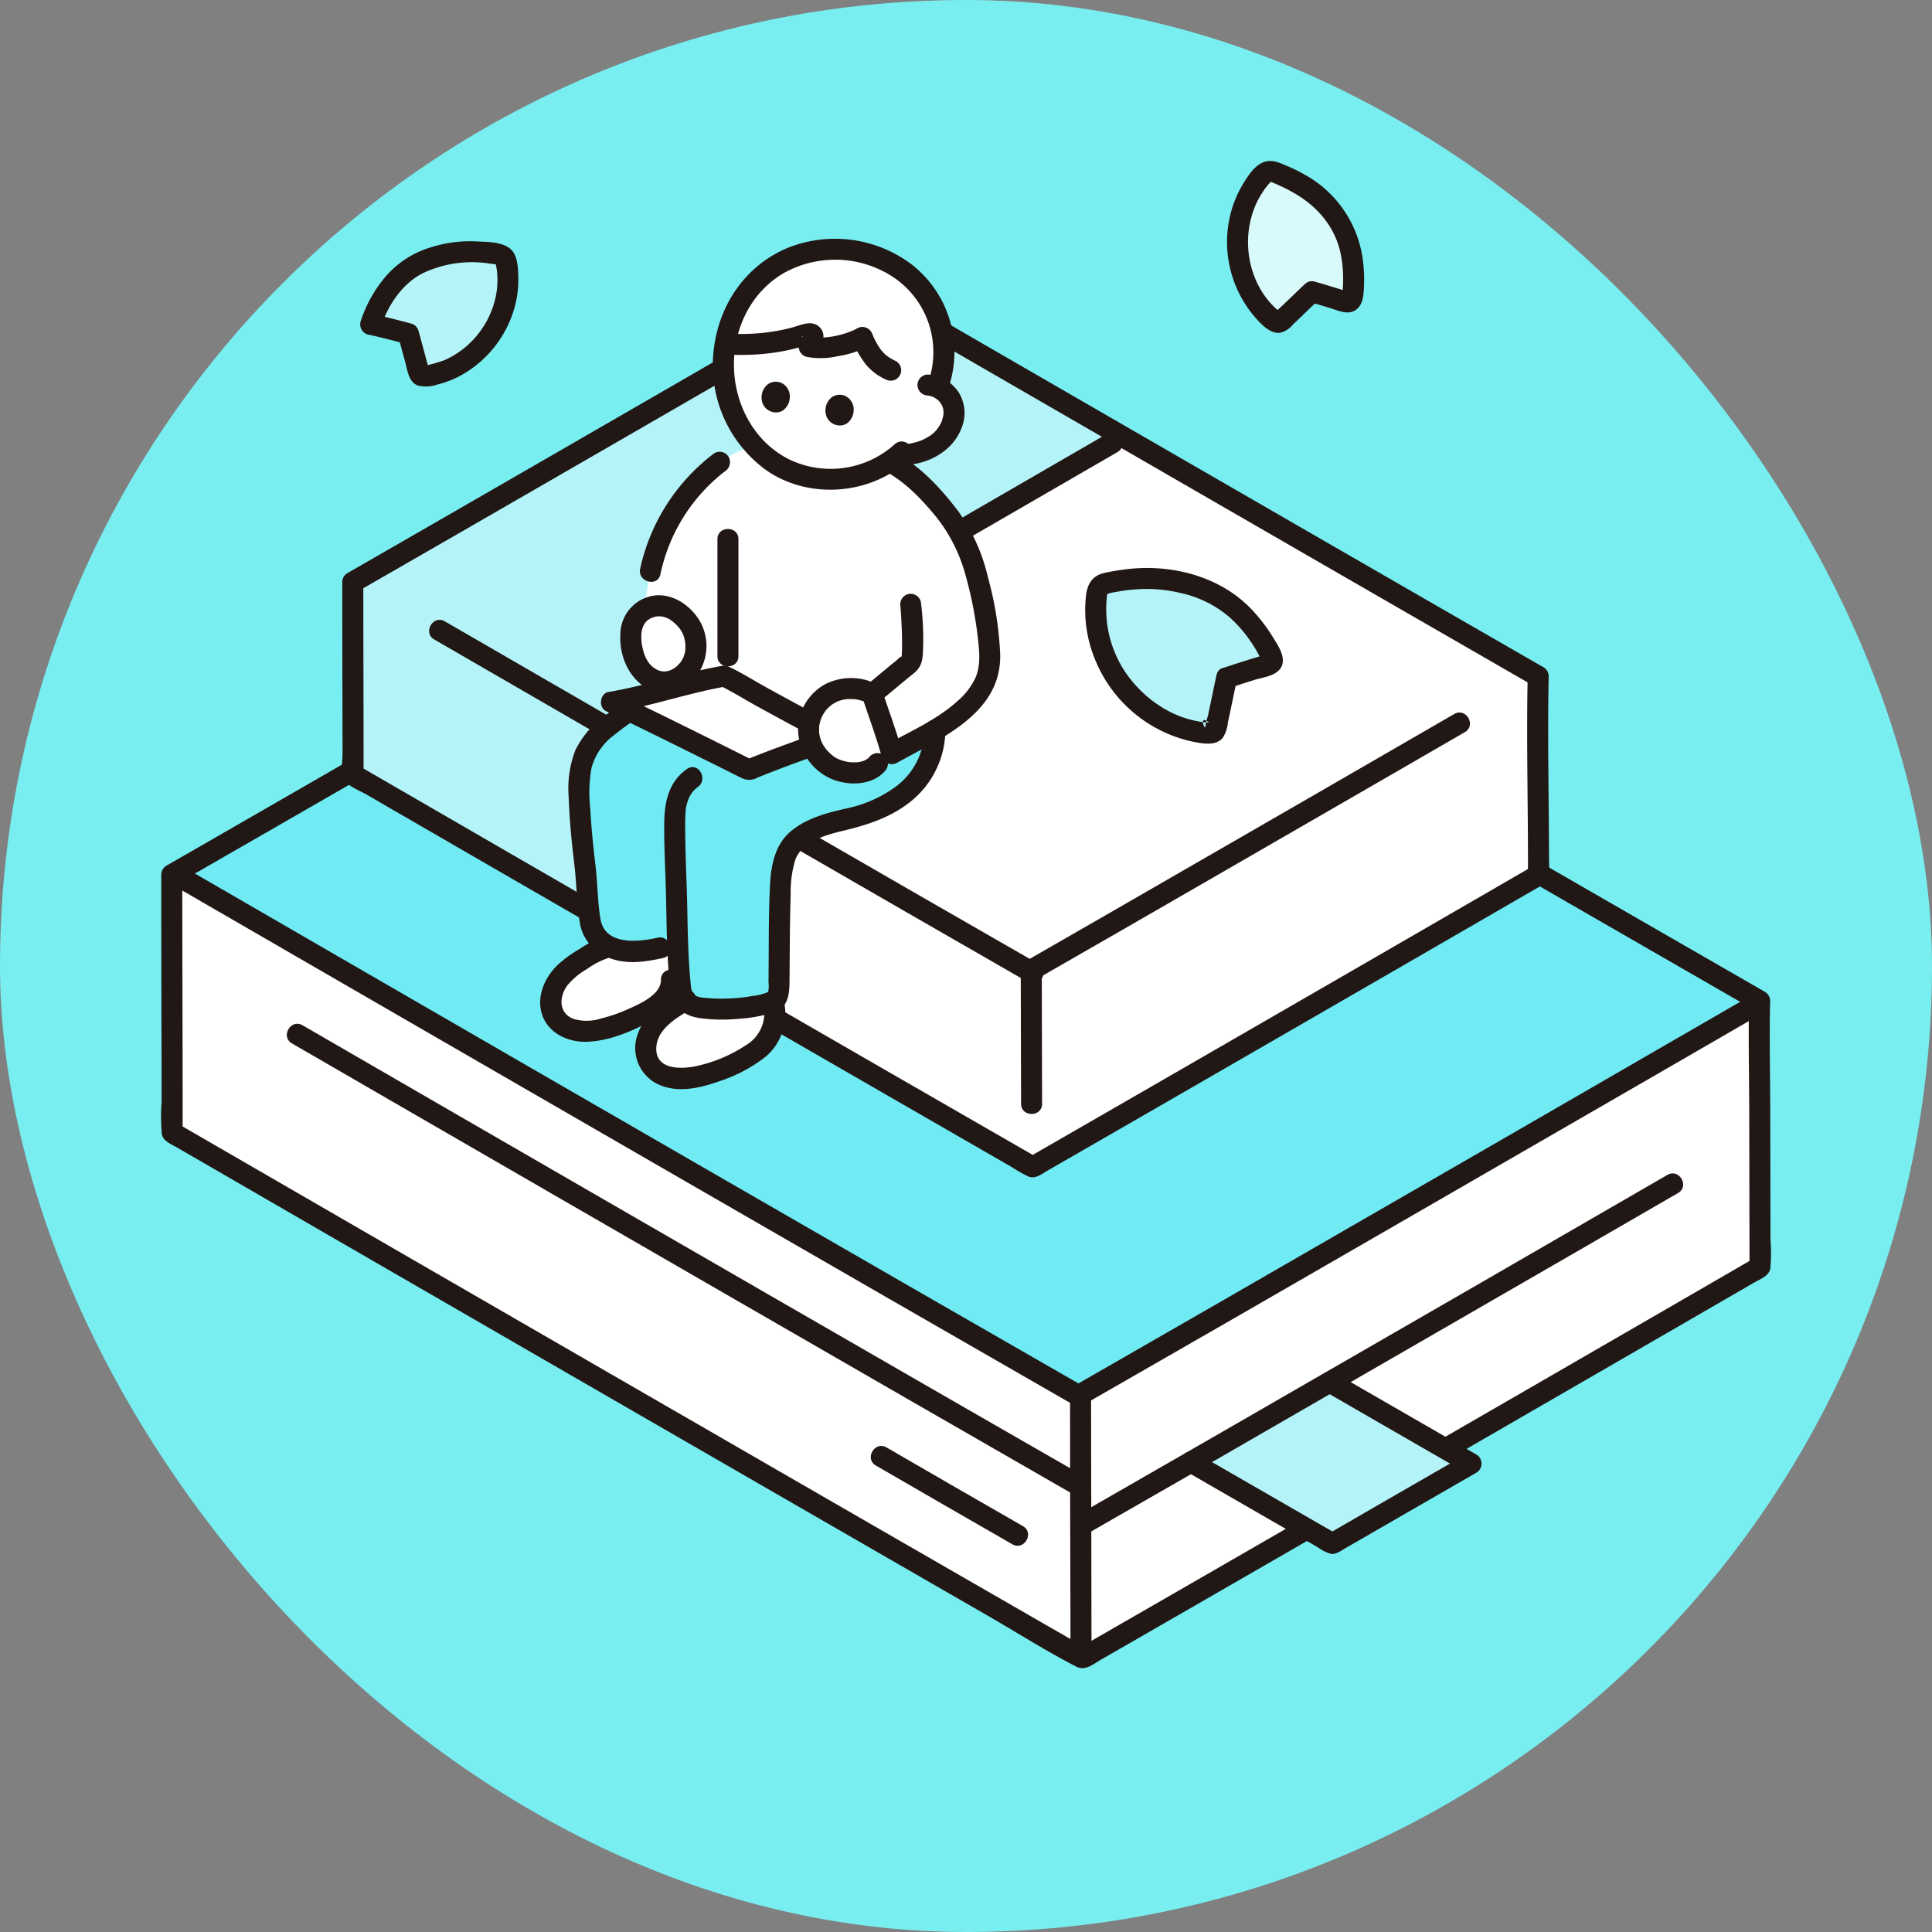 <!DOCTYPE svg PUBLIC "-//W3C//DTD SVG 1.1//EN" "http://www.w3.org/Graphics/SVG/1.1/DTD/svg11.dtd">
<!-- Uploaded to: SVG Repo, www.svgrepo.com, Transformed by: SVG Repo Mixer Tools -->
<svg width="800px" height="800px" viewBox="-30.65 -30.65 367.82 367.82" xmlns="http://www.w3.org/2000/svg" fill="#000000">
<rect x="-30.65" y="-30.65" width="367.82" height="367.82" fill="#808080" stroke="none"/>
<g id="SVGRepo_bgCarrier" stroke-width="0">
<rect x="-30.65" y="-30.65" width="367.82" height="367.82" rx="183.91" fill="#78eef1" strokewidth="0"/>
</g>
<g id="SVGRepo_tracerCarrier" stroke-linecap="round" stroke-linejoin="round"/>
<g id="SVGRepo_iconCarrier">
<defs>
<style>.a{fill:#ffffff;}.b{fill:#70eaf3;}.c{fill:#211715;}.d{fill:#b4f4f8;}.e{fill:#d9fafb;}</style>
</defs>
<path class="a" d="M304.418,205.362c-.017-11.951-.077-36.41-.077-45.1,0,0,0-.121.006-.356-53.9-31.009-135.061-77.919-171.922-99.254C101.212,78.707,38.394,115.005,2.052,135.882c0,10.138.074,40.174.068,49.085,33.15,19.195,119.957,69.372,173.325,100.059,37.885-21.779,99.829-57.576,128.978-74.448v-.459C304.423,208.956,304.421,207.328,304.418,205.362Z"/>
<path class="b" d="M131.706,61.064C100.37,79.193,38.567,114.9,2.445,135.656c27.372,15.854,126.347,73.072,172.227,99.385,33.5-19.2,106.859-61.578,129.669-74.783,0,0,0-.121.006-.356-53.9-31.009-135.061-77.919-171.922-99.254Z"/>
<path class="c" d="M306.418,205.362q-.017-12.1-.046-24.2c-.014-7.08-.18-14.18-.025-21.259a2,2,0,0,0-.99-1.727q-35.7-20.54-71.365-41.138-35.376-20.419-70.736-40.865-14.913-8.622-29.822-17.251a2.022,2.022,0,0,0-2.019,0Q107.654,72.669,83.881,86.4q-27.843,16.083-55.7,32.14-13.564,7.817-27.137,15.616a2.013,2.013,0,0,0-.99,1.727q0,17.326.052,34.652.008,4.276.013,8.554a38.655,38.655,0,0,0,.039,6.145c.23,1.363,1.723,1.906,2.8,2.532L5.7,189.349l6.032,3.491Q26.9,201.62,42.08,210.393q18.662,10.788,37.328,21.569Q99.25,243.421,119.1,254.87q19.078,11.007,38.164,22c5.65,3.253,11.22,6.806,17.015,9.791,1.709.88,3.314-.559,4.778-1.4l4.2-2.413q4.42-2.544,8.84-5.089,19.689-11.337,39.363-22.7,19.755-11.4,39.5-22.816,16.167-9.344,32.33-18.7c1.141-.66,2.865-1.266,3.1-2.705a34.233,34.233,0,0,0,.031-5.482c0-2.574-4-2.578-4,0q0,2.609,0,5.216l.99-1.727q-22.851,13.227-45.715,26.433-27.7,16-55.409,31.979-13.923,8.025-27.854,16.036h2.019q-36.443-20.955-72.843-41.982Q67.646,220.557,31.7,199.768,17.411,191.508,3.13,183.24l.99,1.727c.008-13.314-.041-26.628-.06-39.941q-.007-4.572-.008-9.144l-.991,1.727q25.616-14.715,51.2-29.489Q81.6,92.343,108.934,76.543q12.252-7.082,24.5-14.168h-2.019q29.592,17.129,59.2,34.23,37.073,21.421,74.163,42.811,19.275,11.115,38.561,22.213l-.991-1.727c-.155,7.079.011,14.179.025,21.259q.024,12.1.046,24.2C302.422,207.936,306.422,207.94,306.418,205.362Z"/>
<path class="c" d="M173.07,234.907q0,20.736.072,41.472.007,4.2.01,8.389c0,2.574,4,2.578,4,0,0-13.5-.05-27-.072-40.495q-.008-4.683-.01-9.366c0-2.573-4-2.578-4,0Z"/>
<path class="c" d="M3.431,138.53q12.11,7.017,24.226,14.022,17.038,9.857,34.083,19.7,19.348,11.179,38.7,22.349,19.039,10.986,38.085,21.96,16.109,9.279,32.23,18.536l3.306,1.9c2.236,1.282,4.254-2.173,2.018-3.454q-15.582-8.935-31.146-17.9-18.829-10.842-37.647-21.7-19.458-11.228-38.91-22.465Q50.91,161.379,33.444,151.278,20.582,143.84,7.723,136.392L5.45,135.076c-2.232-1.293-4.248,2.162-2.019,3.454Z"/>
<path class="c" d="M175.093,250.03q-13.441-7.707-26.865-15.444-16.377-9.43-32.745-18.877Q98.6,205.97,81.724,196.219q-15.236-8.8-30.468-17.61-11.166-6.458-22.331-12.92l-1.985-1.15c-2.232-1.293-4.248,2.163-2.019,3.454q10.509,6.087,21.023,12.166,14.86,8.594,29.723,17.181,16.79,9.7,33.584,19.392,16.566,9.561,33.138,19.108,13.9,8.01,27.822,16l2.863,1.642c2.237,1.283,4.254-2.172,2.019-3.454Z"/>
<path class="c" d="M164.115,259.91q-13.019-7.466-26-15c-2.232-1.293-4.248,2.163-2.019,3.454q12.987,7.521,26,15c2.237,1.283,4.254-2.172,2.019-3.454Z"/>
<path class="d" d="M249.423,247.989c-4.618,2.652-19.594,11.3-26.406,15.226-6.573-3.776-18.231-10.494-26.936-15.517,8.226-4.732,17.274-9.943,26.426-15.226C231.441,237.631,243.172,244.4,249.423,247.989Z"/>
<path class="c" d="M196.081,249.7h.01l-1.009-.273q12.546,7.254,25.113,14.475a8.033,8.033,0,0,0,2.556,1.279c1,.135,1.928-.613,2.756-1.09l4.73-2.727q5.376-3.1,10.752-6.2,4.72-2.722,9.443-5.442a2.019,2.019,0,0,0,0-3.454q-13.471-7.734-26.915-15.517c-2.234-1.289-4.25,2.166-2.019,3.454q13.452,7.767,26.915,15.517v-3.454q-13.215,7.591-26.4,15.226h2.018q-6.6-3.793-13.2-7.6-3.7-2.131-7.4-4.265l-3.672-2.12c-1.027-.593-2.463-1.809-3.677-1.809-2.574,0-2.578,4,0,4Z"/>
<path class="c" d="M286.81,193.024q-18.458,10.689-36.931,21.349-24.841,14.343-49.7,28.658-12.856,7.4-25.721,14.785c-2.234,1.279-.221,4.737,2.019,3.454q23.758-13.6,47.456-27.311,23.481-13.538,46.948-27.1,8.974-5.189,17.947-10.382c2.227-1.289.215-4.747-2.019-3.454Z"/>
<path class="c" d="M175.9,236.642q26.069-14.94,52.086-29.973,28.068-16.185,56.119-32.4,10.623-6.14,21.243-12.285c2.227-1.289.215-4.747-2.019-3.454q-22.163,12.829-44.342,25.629-29.14,16.827-58.3,33.623-13.4,7.713-26.807,15.405c-2.233,1.28-.221,4.737,2.019,3.454Z"/>
<path class="a" d="M262.249,132.051c-.013-8.922-.058-27.182-.058-33.673,0,0,0-.09.005-.265-40.238-23.151-100.831-58.171-128.349-74.1C110.545,37.5,63.647,64.6,36.516,80.18c0,7.569.056,29.992.051,36.645,24.749,14.33,89.555,51.79,129.4,74.7,28.284-16.259,74.528-42.983,96.289-55.579V135.6C262.252,134.734,262.251,133.519,262.249,132.051Z"/>
<path class="d" d="M132.1,25.024C108.27,38.811,62.986,64.975,36.516,80.18c0,7.569.056,29.992.051,36.645,10.763,6.232,29.1,16.839,49.67,28.721-.015-9.132-.054-29.307-.058-36.983,41.833-24.165,77.077-44.544,96.955-56.052-19.693-11.377-37.516-21.684-49.287-28.5Z"/>
<path class="c" d="M264.249,132.051c-.017-11.3-.3-22.638-.053-33.938a2,2,0,0,0-.991-1.727q-26.644-15.331-53.265-30.7-26.406-15.243-52.8-30.5Q146,28.735,134.856,22.287a2.022,2.022,0,0,0-2.019,0Q115.073,32.565,97.3,42.83,76.566,54.806,55.822,66.763q-10.155,5.85-20.315,11.69a2.014,2.014,0,0,0-.991,1.727q0,13.087.04,26.174.006,3.169.009,6.337c0,1.422-.307,3.282.074,4.665.407,1.478,3.19,2.511,4.45,3.24l4.6,2.664Q68.976,137.891,94.272,152.5q29.014,16.756,58.045,33.482l6.622,3.812,3.049,1.754a24.771,24.771,0,0,0,3.205,1.807c1.32.51,2.554-.546,3.655-1.179l3.327-1.914q3.364-1.935,6.727-3.872,14.649-8.437,29.29-16.889,26.814-15.477,53.612-30.982c1.092-.633,2.346-1.125,2.448-2.571.091-1.284,0-2.608,0-3.894,0-2.574-4-2.579-4,0q0,1.947,0,3.894l.991-1.727q-17.022,9.852-34.054,19.69-20.719,11.97-41.45,23.923-10.391,5.988-20.785,11.966h2.019q-27.173-15.624-54.314-31.3-26.819-15.48-53.624-30.981Q48.3,121.308,37.577,115.1l.99,1.727c.006-9.912-.03-19.823-.045-29.734q0-3.456-.006-6.911l-.99,1.727q19.149-11,38.273-22.046,20.362-11.746,40.713-23.512,9.174-5.3,18.344-10.608h-2.019q22.086,12.783,44.184,25.548,27.671,15.989,55.355,31.954,14.4,8.3,28.81,16.6l-.99-1.727c-.248,11.3.036,22.634.053,33.938C260.253,134.624,264.253,134.629,264.249,132.051Z"/>
<path class="c" d="M163.684,154.108c0,8.463.06,16.927.061,25.39,0,2.574,4,2.578,4,0,0-8.463-.06-16.927-.061-25.39,0-2.574-4-2.578-4,0Z"/>
<path class="c" d="M167.078,152.872q-22.767-13.055-45.486-26.189Q97.081,112.54,72.583,98.373,63.3,93.008,54.028,87.637C51.8,86.344,49.78,89.8,52.009,91.091q19.355,11.21,38.723,22.393,25.449,14.7,50.913,29.378,11.7,6.741,23.414,13.464c2.237,1.282,4.254-2.173,2.019-3.454Z"/>
<path class="c" d="M166.56,155.841q16.453-9.43,32.875-18.918,17.652-10.179,35.295-20.377,6.756-3.9,13.509-7.812c2.228-1.289.216-4.747-2.018-3.454q-13.989,8.1-27.988,16.176-18.321,10.579-36.655,21.14-8.516,4.9-17.037,9.791c-2.233,1.279-.22,4.737,2.019,3.454Z"/>
<path class="c" d="M87.3,110.224q21.956-12.682,43.907-25.371,17.827-10.3,35.652-20.616,7.624-4.41,15.247-8.823c2.227-1.289.216-4.747-2.019-3.454Q165.348,60.5,150.6,69.021q-19.836,11.471-39.675,22.935L85.285,106.77c-2.229,1.287-.217,4.745,2.018,3.454Z"/>
<path class="c" d="M84.174,108.546c.013,11.343.061,22.686.062,34.029,0,2.573,4,2.578,4,0,0-11.343-.049-22.686-.062-34.029,0-2.574-4-2.578-4,0Z"/>
<path class="b" d="M147.3,109.221a15.788,15.788,0,0,1-1.6,6.165c-1.986,3.9-5.818,6.57-9.853,8.269s-4.613,1.259-8.788,2.576c-3.255,1.027-6.663,2.506-8.058,5.8a19.253,19.253,0,0,0-1.031,5.232c-.3,6.747-.246,13.766-.33,20.71a2.278,2.278,0,0,1-1.57,2.19,32.139,32.139,0,0,1-14.655.781,2.917,2.917,0,0,1-1.3-.873,3.959,3.959,0,0,1-1.1-1.831c-.376-3.152-.557-6.188-.664-9.227-3.493.775-7.485,2.115-11.2,1.209-2.583-.631-5-2.6-5.4-5.229l-.328-2.172c-.577-10.619-1.153-9.282-1.73-19.9-.194-3.574-.35-7.341,1.282-10.526a17.817,17.817,0,0,1,5.664-5.909,68.985,68.985,0,0,1,14.464-8.107S140.619,107.858,147.3,109.221Z"/>
<path class="a" d="M139.221,112.78c2.3-1.288,5.263-2.738,8.123-4.452,4.746-2.839,9.258-6.429,10.191-11.246a20.12,20.12,0,0,0-.03-6.287c-.913-7.372-2.657-16.783-7.251-22.847-2.8-3.712-7.22-8.5-11.53-10.709,0,0-7.477-3.62-14.741-4.093-11.662-.761-17.63,4.211-17.63,4.211a35.256,35.256,0,0,0-13.2,20.8L91.119,89.869,90.384,94.1Z"/>
<path class="a" d="M92.472,170.491a7.357,7.357,0,0,1,1.429-6.019,18.161,18.161,0,0,1,5.436-4.376c2.1,1.645,10.632,1.962,16.738.07a2.126,2.126,0,0,0,.583-.281c.075.713.123,1.153.123,1.153.635,5.8-2.878,8.132-5.108,9.459a33.622,33.622,0,0,1-8.5,3.579,13.916,13.916,0,0,1-5.547.543A6.448,6.448,0,0,1,93,171.77,4.982,4.982,0,0,1,92.472,170.491Z"/>
<path class="a" d="M74.609,157.925a8,8,0,0,1,1.143-2.134,19.28,19.28,0,0,1,5.892-4.613,9.892,9.892,0,0,1,3.808-1.581,8.174,8.174,0,0,0,1.708.628c3.715.906,7.706-.433,11.2-1.209.075,2.191.191,4.379.39,6.611l-1.569.259c.117,2.5-2.1,4.45-4.251,5.729a32.487,32.487,0,0,1-8.219,3.459,13.348,13.348,0,0,1-5.363.52,6.193,6.193,0,0,1-4.469-2.752A5.832,5.832,0,0,1,74.609,157.925Z"/>
<path class="c" d="M114.781,161.038a7.175,7.175,0,0,1-2.6,6.745,27.785,27.785,0,0,1-9.546,4.364c-2.774.735-8.287,1.217-8.341-3.036-.048-3.8,3.874-6,6.706-7.676,2.215-1.309.2-4.768-2.019-3.454-3.347,1.978-6.708,4.195-8.125,8a7.647,7.647,0,0,0,3.415,9.614c3.843,2.013,8.374.934,12.235-.468a28.586,28.586,0,0,0,8.717-4.684,10.7,10.7,0,0,0,3.557-9.4,2.054,2.054,0,0,0-2-2,2.015,2.015,0,0,0-2,2Z"/>
<path class="c" d="M84.654,147.706a16.028,16.028,0,0,0-4.947,2.3,23.931,23.931,0,0,0-4.18,3.047c-2.462,2.347-4.081,6.01-2.991,9.4,1.152,3.586,4.914,5.327,8.474,5.233,3.839-.1,7.774-1.632,11.153-3.361,3.325-1.7,7.049-4.282,7.021-8.439-.017-2.573-4.017-2.579-4,0,.02,2.938-4.316,4.709-6.5,5.69a29.45,29.45,0,0,1-4.9,1.675,8.865,8.865,0,0,1-5.219.091c-2.89-1.084-2.818-4.228-1.172-6.419a13.333,13.333,0,0,1,3.723-3.089,14.611,14.611,0,0,1,4.607-2.271c2.521-.514,1.454-4.37-1.063-3.857Z"/>
<path class="c" d="M100.579,96.452a70.437,70.437,0,0,0-15.936,9.056,17.462,17.462,0,0,0-5.745,6.654,20.215,20.215,0,0,0-1.288,8.816c.145,4.315.56,8.6,1.078,12.883.468,3.87.445,7.814,1.14,11.649a8.573,8.573,0,0,0,5.238,6.1c3.36,1.443,7.061.906,10.516.125,2.51-.567,1.448-4.424-1.063-3.857-3.733.844-10.033,1.5-10.863-3.615-.547-3.375-.543-6.856-.955-10.287-.432-3.6-.786-7.185-.987-10.805a26.629,26.629,0,0,1,.258-7.649,11.426,11.426,0,0,1,4.123-6.086,59.884,59.884,0,0,1,15.547-9.123,2.066,2.066,0,0,0,1.4-2.46,2.012,2.012,0,0,0-2.46-1.4Z"/>
<path class="c" d="M100.164,115.738c-3.427,2.382-4.287,6.117-4.349,10.043-.063,3.983.149,7.963.273,11.942.163,5.22.14,10.447.49,15.66.162,2.414-.015,5.365,1.518,7.366,1.471,1.92,3.274,2.323,5.555,2.563a32.691,32.691,0,0,0,6.583-.023,25.427,25.427,0,0,0,6.682-1.313c2.61-1.017,2.724-3.519,2.748-5.939.026-2.749.036-5.5.063-8.248.026-2.719.067-5.438.157-8.156a21.139,21.139,0,0,1,.869-6.582c1.335-3.615,6.074-4.806,9.41-5.611,4.326-1.044,8.49-2.4,12.092-5.127a17.664,17.664,0,0,0,7.089-13.985c.1-2.574-3.9-2.57-4,0a13.519,13.519,0,0,1-5.209,10.605,24.277,24.277,0,0,1-9.661,4.338c-3.565.792-7.351,1.8-10.27,4.1-3.241,2.55-4.041,6.447-4.248,10.374-.263,4.957-.232,9.935-.266,14.9q-.012,1.821-.029,3.642a6.466,6.466,0,0,1-.019,1.7c-.113.321-.066.2-.277.317a10.253,10.253,0,0,1-2.864.678,29.023,29.023,0,0,1-3.068.386,31.906,31.906,0,0,1-5.782-.046,4.814,4.814,0,0,1-1.833-.38c-.931-.554-.906-1.627-1-2.558-.458-4.709-.531-9.441-.625-14.167-.09-4.491-.319-8.978-.379-13.469-.022-1.691-.05-3.395.08-5.083.011-.14.022-.28.036-.419.041-.4-.026.122.011-.066a9.2,9.2,0,0,1,.433-1.564,5.21,5.21,0,0,1,1.805-2.414c2.1-1.459.1-4.928-2.019-3.454Z"/>
<path class="c" d="M105.344,55.63A37.573,37.573,0,0,0,91.227,77.62c-.535,2.511,3.32,3.584,3.857,1.064a33.434,33.434,0,0,1,12.279-19.6,2.067,2.067,0,0,0,.717-2.737,2.013,2.013,0,0,0-2.736-.717Z"/>
<path class="a" d="M93.073,98.376c-2.224-1.387-3.149-3.73-3.512-6.217-.407-2.789.07-6.338,4.127-7.352a5.781,5.781,0,0,1,4.225.789,7.919,7.919,0,0,1,3.891,7.683c-.274,3.305-3.391,6.335-6.673,5.856A5.31,5.31,0,0,1,93.073,98.376Z"/>
<path class="c" d="M94.082,96.649a4.828,4.828,0,0,1-1.2-1.091c.179.223-.08-.121-.118-.177q-.142-.215-.27-.439c-.068-.119-.133-.241-.195-.364,0,0-.247-.563-.135-.281a10.9,10.9,0,0,1-.527-1.824q-.054-.263-.1-.527c-.023-.136-.076-.62-.018-.083-.027-.253-.053-.506-.066-.76a11.069,11.069,0,0,1,.031-1.4c.028-.375,0,0-.01.067.026-.128.046-.256.075-.384.062-.281.152-.547.241-.821-.145.45.086-.166.161-.3s.481-.638.185-.309a7.128,7.128,0,0,1,.518-.525c.232-.21-.39.224.072-.053.155-.093.3-.193.464-.279.111-.059.224-.117.339-.167-.287.125.028,0,.076-.018a8.131,8.131,0,0,1,.907-.241c-.447.076.185.013.35.016s.33.012.494.03c.141.013.135.013-.017,0,.106.019.211.041.314.067a4.109,4.109,0,0,1,1.6.775c.023.016.3.225.1.064.108.084.212.173.315.262a8.939,8.939,0,0,1,.78.765,5.348,5.348,0,0,1,1.266,2.531c-.007-.033.112.588.068.309s.034.363.031.326a8.938,8.938,0,0,1,.019.926c0,.177-.014.355-.029.532.007-.088.073-.34-.01.071a8.113,8.113,0,0,1-.268.98c-.2.6.086-.151-.078.179-.09.183-.187.363-.292.538a2.522,2.522,0,0,1-.474.661,6.819,6.819,0,0,1-.729.7c.216-.178-.041.027-.077.05-.168.108-.334.217-.51.314a3.426,3.426,0,0,1-1.436.409,3.118,3.118,0,0,1-1.848-.535,2,2,0,0,0-2.019,3.454c3.7,2.2,8,.706,10.326-2.693a9.513,9.513,0,0,0-.039-10.193c-1.981-3.046-5.7-5.311-9.4-4.283a7.482,7.482,0,0,0-5.485,7.081c-.247,3.835,1.314,7.961,4.6,10.088a2,2,0,1,0,2.019-3.454Z"/>
<path class="c" d="M105.936,71.986V94.279c0,2.574,4,2.578,4,0V71.986c0-2.574-4-2.578-4,0Z"/>
<path class="a" d="M107.241,98.071c-6.151,1.043-12.429,3.443-21.5,4.948,5.591,2.695,16.106,7.871,26.161,12.9,8.737-3.558,11.224-4.178,16.692-6.274C119.446,104.925,107.259,98.068,107.241,98.071Z"/>
<path class="c" d="M106.71,96.143c-7.252,1.256-14.23,3.722-21.5,4.947-1.664.281-1.971,2.935-.477,3.656,5.911,2.851,11.8,5.758,17.674,8.675q2.647,1.313,5.291,2.631c.924.461,1.843.933,2.771,1.384a3.16,3.16,0,0,0,3.079-.037q4.138-1.668,8.332-3.188c2.418-.871,4.845-1.717,7.246-2.635,1.479-.565,2.138-2.8.478-3.655-4.738-2.449-9.427-4.992-14.1-7.561-2.408-1.323-4.776-2.822-7.252-4.016-2.309-1.112-4.34,2.336-2.019,3.454,2.476,1.194,4.844,2.693,7.253,4.016,4.673,2.569,9.362,5.111,14.1,7.561l.478-3.656c-5.555,2.124-11.178,4.034-16.691,6.274l1.541.2c-8.7-4.35-17.4-8.679-26.161-12.9l-.478,3.655c7.27-1.225,14.247-3.691,21.5-4.947a2.017,2.017,0,0,0,1.4-2.46A2.046,2.046,0,0,0,106.71,96.143Z"/>
<path class="a" d="M123.346,107.334c.59-4.78,5.592-8.766,12.015-6,.97,2.982,2.655,7.49,3.691,11.258-1.412,1.143-2.633,2.135-2.633,2.135-2.066,2.494-6.63,2.045-9.112.535A8.248,8.248,0,0,1,123.346,107.334Z"/>
<path class="c" d="M134.669,98.95a10.87,10.87,0,0,0-8.109.607,9.928,9.928,0,0,0-4.665,5.356c-1.98,5.2,1.152,11.056,6.246,12.921,3.117,1.142,7.38.975,9.692-1.7a2.05,2.05,0,0,0,0-2.829,2.018,2.018,0,0,0-2.828,0c-.1.111-.2.213-.3.322-.066.074-.369.315-.058.079a5.251,5.251,0,0,1-.665.406c-.1.052-.449.165-.085.043-.113.038-.223.078-.337.112a6.622,6.622,0,0,1-.88.2c.4-.063,0,0-.107,0-.155.006-.309.019-.464.022-.281,0-.56-.015-.84-.026-.1,0-.51-.051-.12,0-.123-.016-.246-.038-.368-.06a10.044,10.044,0,0,1-.984-.233c-.257-.075-.509-.164-.76-.257.386.142-.264-.128-.372-.185a6.415,6.415,0,0,1-.663-.417c-.487-.338.161.14-.106-.081-.138-.115-.274-.23-.406-.351-.192-.175-.377-.356-.555-.546-.076-.081-.151-.165-.225-.249,0,0-.343-.42-.156-.18s-.129-.183-.131-.187c-.06-.087-.119-.175-.175-.264a7.81,7.81,0,0,1-.419-.74c-.056-.113-.109-.228-.161-.342.027.06.144.4.032.063-.076-.234-.16-.462-.224-.7-.05-.186-.09-.374-.129-.563-.007-.036-.075-.5-.031-.158.043.331-.01-.163-.014-.228a10.539,10.539,0,0,1,.027-1.33c-.026.449-.011.068.033-.155a7.908,7.908,0,0,1,.2-.8c.055-.176.124-.347.182-.522.14-.425-.164.268-.012.033.06-.094.1-.211.151-.31q.142-.278.306-.541c.071-.116.549-.765.2-.333a8.379,8.379,0,0,1,.849-.918c.076-.07.556-.464.334-.294-.261.2.115-.077.139-.093.119-.078.236-.157.358-.231.2-.124.414-.238.628-.343.025-.012.46-.2.158-.077-.285.118.182-.062.24-.082a7.883,7.883,0,0,1,.788-.226c.176-.04.871-.129.375-.084a12.728,12.728,0,0,1,1.779-.017c.086,0,.392.046-.023-.012q.261.038.519.089c.359.072.712.165,1.063.27a2,2,0,0,0,1.063-3.857Z"/>
<path class="c" d="M140.793,84.922c-.076-.534-.03-.232,0,.079q.033.393.062.786c.053.748.093,1.5.128,2.248.075,1.642.13,3.289.091,4.932-.007.322-.017.644-.039.964-.012.187-.024.9-.022.364,0,.53-.181,0,.074-.042-.281.051-.819.626-1.112.863-2.011,1.623-3.965,3.315-5.98,4.933a1.945,1.945,0,0,0-.514,1.946c1.249,3.789,2.662,7.525,3.716,11.376a2.024,2.024,0,0,0,2.938,1.2c8.293-4.639,19.882-9.366,19.636-20.621a65.364,65.364,0,0,0-2.318-14.634,35.366,35.366,0,0,0-5.68-12.654c-3.28-4.3-7.191-8.591-12.034-11.146-2.276-1.2-4.3,2.251-2.019,3.454,3.864,2.038,7.016,5.321,9.762,8.666a30.465,30.465,0,0,1,5.578,10.824,74.952,74.952,0,0,1,2.479,12.58c.286,2.382.512,4.948-.422,7.223a13.139,13.139,0,0,1-3.494,4.572c-3.931,3.563-8.923,5.718-13.507,8.282l2.938,1.2c-1.054-3.851-2.467-7.587-3.716-11.376l-.515,1.946c2.155-1.731,4.238-3.549,6.4-5.271,1.5-1.191,1.765-2.354,1.838-4.189a53.591,53.591,0,0,0-.406-9.559,2.012,2.012,0,0,0-2.46-1.4,2.052,2.052,0,0,0-1.4,2.46Z"/>
<path class="a" d="M107.092,37.825a23.038,23.038,0,0,0,5.485,16.042A19.877,19.877,0,0,0,140.5,55.889a11.483,11.483,0,0,0,7.635-2.391A7.284,7.284,0,0,0,150.9,47a5.292,5.292,0,0,0-3.085-3.9,18.979,18.979,0,0,0-6.568-22.174c-8.9-6.322-21.474-5.452-28.785,2.866A22.458,22.458,0,0,0,107.092,37.825Z"/>
<path class="a" d="M109.989,27.3a22.731,22.731,0,0,0-2.6,7.5,38.087,38.087,0,0,0,15.638-1.884,1.078,1.078,0,0,1,.861.074c.631.355-.131,1.732-.487,2.362,2.24.631,7.725-.4,10.149-1.732,1.348,3.276,2.723,4.983,5.365,6.22l7.092,2.825a5.059,5.059,0,0,1,1.813.445,18.992,18.992,0,0,0-6.574-22.176c-8.9-6.322-21.474-5.452-28.785,2.866A20.521,20.521,0,0,0,109.989,27.3Z"/>
<path class="c" d="M150.058,42.788A21.144,21.144,0,0,0,143.052,19.8a24.25,24.25,0,0,0-23.614-3.307c-8.2,3.364-13.342,11.02-14.234,19.728a24.631,24.631,0,0,0,10.012,22.638c8.186,5.717,20.023,4.711,27.263-2.074,1.883-1.764-.95-4.588-2.828-2.829a18.211,18.211,0,0,1-20.042,2.863c-6.732-3.363-10.491-10.587-10.532-17.962-.039-7.089,3.334-13.988,9.583-17.57a20.1,20.1,0,0,1,19.62.129A17.182,17.182,0,0,1,146.2,41.725c-.792,2.455,3.069,3.507,3.857,1.063Z"/>
<path class="c" d="M146.01,44.661c.471.034-.219-.087.2.023.178.047.358.084.534.141.1.032.51.227.207.073.165.084.329.169.486.267.072.044.464.328.2.117a5.005,5.005,0,0,1,.412.373,4.562,4.562,0,0,1,.372.413c-.234-.3.072.133.113.2a4.7,4.7,0,0,1,.261.491c-.16-.356.034.139.057.22a4.159,4.159,0,0,1,.123.55c-.057-.394-.006.159,0,.242,0,.2-.009.39-.02.586-.024.447.068-.153-.042.246-.089.326-.263.956-.321,1.091a6.842,6.842,0,0,1-1.064,1.637,5.874,5.874,0,0,1-1.734,1.338,8.011,8.011,0,0,1-2.148.886,11.785,11.785,0,0,1-1.275.282q-.213.033,0,0c-.106.013-.212.023-.318.032-.245.021-.489.031-.735.037a2,2,0,0,0,0,4c4.771-.117,9.592-2.7,11.213-7.38a7.458,7.458,0,0,0-.689-6.514,7.57,7.57,0,0,0-5.827-3.355,2.011,2.011,0,0,0-2,2,2.049,2.049,0,0,0,2,2Z"/>
<path class="c" d="M119.708,45.1a3.164,3.164,0,0,1-1.29,2.382,2.462,2.462,0,0,1-1.811.342,2.754,2.754,0,0,1-1.993-1.5,3.228,3.228,0,0,1,.8-3.714,2.556,2.556,0,0,1,3.474.191A2.846,2.846,0,0,1,119.708,45.1Z"/>
<path class="c" d="M131.867,47.584a3.169,3.169,0,0,1-1.29,2.382,2.461,2.461,0,0,1-1.812.343,2.759,2.759,0,0,1-1.992-1.5,3.23,3.23,0,0,1,.8-3.715,2.554,2.554,0,0,1,3.473.192A2.849,2.849,0,0,1,131.867,47.584Z"/>
<path class="c" d="M131.625,34.148a17.427,17.427,0,0,0,2.686,4.728,10.639,10.639,0,0,0,3.6,2.687,2.151,2.151,0,0,0,1.541.2,2,2,0,0,0,.478-3.656,10.46,10.46,0,0,1-1.915-1.148l.4.313a8.786,8.786,0,0,1-1.543-1.558l.312.405a15.033,15.033,0,0,1-1.787-3.229l.2.478c-.04-.095-.08-.19-.119-.285a2.2,2.2,0,0,0-.919-1.2,2,2,0,0,0-2.737.718,1.928,1.928,0,0,0-.2,1.541Z"/>
<path class="c" d="M132.544,31.889c-2.283,1.2-6.187,2.135-8.608,1.53l1.195,2.938c.77-1.376,1.61-3.289.324-4.65-1.486-1.572-3.6-.465-5.3,0a37.782,37.782,0,0,1-12.112,1.137c-2.572-.143-2.564,3.857,0,4a43.37,43.37,0,0,0,8.119-.28c1.268-.167,2.527-.383,3.773-.675q.969-.225,1.923-.5c.357-.1.711-.215,1.064-.33.142-.045.284-.092.425-.141.28-.1.283-.1.01,0l-.882-.514.149.135-.514-.882c-.2-.478.174-.436-.053-.035-.134.236-.249.483-.382.721a2.021,2.021,0,0,0,1.195,2.937,14.522,14.522,0,0,0,5.9-.1,19.326,19.326,0,0,0,5.794-1.834c2.278-1.2.259-4.655-2.019-3.454Z"/>
<path class="d" d="M47.1,32.89c.314,1.11,2.017,7.541,2.17,7.769.34.505,1.453.253,2.052.138a18.413,18.413,0,0,0,12.167-8.888,18.014,18.014,0,0,0,2.13-12.974,1.53,1.53,0,0,0-1.26-1.133c-3.934-.644-9.912-1.325-16.377,2.291-3.566,2-6.885,7.105-8.057,11.02C41.982,31.543,45.869,32.552,47.1,32.89Z"/>
<path class="c" d="M45.171,33.422c.466,1.664.9,3.336,1.36,5,.423,1.541.645,3.674,2.347,4.313a6.47,6.47,0,0,0,3.72-.172A19.025,19.025,0,0,0,56.953,40.9a21.355,21.355,0,0,0,10.592-13.91,20.378,20.378,0,0,0,.487-4.729c-.032-1.5-.091-3.578-.941-4.874-1.34-2.042-4.774-1.961-6.952-2.067a24.46,24.46,0,0,0-8.882,1.155,18.253,18.253,0,0,0-8.436,5.461,25.047,25.047,0,0,0-4.826,8.644,2.017,2.017,0,0,0,1.4,2.46c2.409.512,4.8,1.129,7.176,1.778,2.486.679,3.547-3.179,1.063-3.857-2.375-.649-4.767-1.266-7.176-1.778l1.4,2.46c1.285-4.125,4.074-8.3,8-10.281a21.794,21.794,0,0,1,13.022-1.781,7.383,7.383,0,0,1,1.043.152c-.277-.085-.216-.744-.134.142.025.273.111.55.146.825a15.67,15.67,0,0,1-.01,3.978,16.739,16.739,0,0,1-2.557,6.871,16.962,16.962,0,0,1-4.5,4.725,16.74,16.74,0,0,1-2.945,1.663,30.068,30.068,0,0,1-3.252.954c-.1.03-.451.035-.468.068.178-.345.9,1.756.91.924a3.16,3.16,0,0,0-.216-.721c-.224-.773-.435-1.549-.647-2.324-.408-1.493-.8-2.99-1.217-4.481C48.335,29.883,44.475,30.935,45.171,33.422Z"/>
<path class="e" d="M219.138,24.892c-.881.827-5.884,5.681-6.144,5.8-.579.27-1.441-.558-1.917-.984a19.294,19.294,0,0,1-6.121-14.552,18.942,18.942,0,0,1,4.853-12.543,1.99,1.99,0,0,1,2.2-.5c3.864,1.564,9.118,3.823,12.9,10.438,1.94,3.4,2.6,9.426,1.87,13.509a.978.978,0,0,1-1.268.769C223.334,26.114,220.236,25.2,219.138,24.892Z"/>
<path class="c" d="M217.724,23.478c-1.043.983-2.07,1.984-3.106,2.975-.564.539-1.128,1.079-1.7,1.614-.316.3-1.032.728-1.217,1.117.237-.5,1.414-.059,1.2-.517a2.394,2.394,0,0,0-.419-.372,18.148,18.148,0,0,1-1.4-1.412,15.875,15.875,0,0,1-2.14-3.167,17.805,17.805,0,0,1-1.955-7.159,17.992,17.992,0,0,1,1.165-7.577,16.6,16.6,0,0,1,1.751-3.3,12.633,12.633,0,0,1,1.044-1.351c.384-.432.309-.386.873-.148,3.757,1.591,7.191,3.609,9.725,6.893a16,16,0,0,1,3.128,7.019,23.237,23.237,0,0,1,.385,3.965c.011.665,0,1.332-.046,2-.016.231-.033.463-.058.693-.012.155-.031.31-.055.463q-.165.69.157-.093l1.009-.273a4.644,4.644,0,0,1-1.421-.389q-1.008-.316-2.019-.62c-.985-.3-1.971-.59-2.961-.87-2.482-.7-3.541,3.158-1.064,3.857,1.359.384,2.711.79,4.06,1.2,1.646.506,3.552,1.469,5.069.124,1.253-1.11,1.244-3.066,1.311-4.629a28.452,28.452,0,0,0-.3-5.192A21.727,21.727,0,0,0,217.9,2.688,31.34,31.34,0,0,0,214.439.971c-1.45-.623-2.854-1.324-4.455-.769-1.723.6-2.936,2.488-3.861,3.965a21.054,21.054,0,0,0-2.279,5.1,21.9,21.9,0,0,0,4.416,20.446c1.173,1.327,2.834,3.181,4.771,3a4.491,4.491,0,0,0,2.477-1.588c1.7-1.59,3.353-3.222,5.044-4.817C222.429,24.536,219.6,21.712,217.724,23.478Z"/>
<path class="d" d="M202.88,98.4c-.317,1.439-2.012,9.767-2.19,10.068-.4.67-1.835.431-2.607.329a23.528,23.528,0,0,1-16.177-10.433,23.036,23.036,0,0,1-3.687-16.342,1.921,1.921,0,0,1,1.458-1.568,30.563,30.563,0,0,1,20.986,2.054c4.418,2.145,8.891,7.5,10.891,12.215A.841.841,0,0,1,211,95.854C208.306,96.627,204.26,97.935,202.88,98.4Z"/>
<path class="c" d="M200.952,97.87c-.368,1.682-.707,3.37-1.062,5.054q-.3,1.411-.6,2.822a9.461,9.461,0,0,0-.458,1.981c.02.8-1.473-2.49.736-.8a5.983,5.983,0,0,0-.654-.028,14.347,14.347,0,0,1-1.81-.285,19.617,19.617,0,0,1-4.2-1.35,22.439,22.439,0,0,1-6.944-5.016,21.523,21.523,0,0,1-5.905-17.016c.082-.7.006-.756.417-.905a8.854,8.854,0,0,1,1.361-.28,31.476,31.476,0,0,1,3.82-.495,27.7,27.7,0,0,1,8.5.706A21.081,21.081,0,0,1,203.591,87a26.018,26.018,0,0,1,3.5,3.953,27.76,27.76,0,0,1,1.536,2.392c.194.34.381.684.558,1.032.116.226.227.454.335.683q.306.551.059.225l.273-1.009q.613-.423-.031-.16c-.17.049-.34.1-.509.151q-.531.158-1.059.32-1.173.358-2.342.73c-1.192.378-2.382.76-3.567,1.159-2.427.818-1.386,4.682,1.063,3.857,1.54-.518,3.089-1.012,4.64-1.5,1.662-.519,4.267-.771,5.2-2.418,1.05-1.862-.608-4.206-1.571-5.781a31.65,31.65,0,0,0-4.09-5.315c-5.818-6.091-14.689-8.482-22.936-7.687a43.7,43.7,0,0,0-4.985.779c-2.232.479-3.248,1.974-3.534,4.15a24.649,24.649,0,0,0,1.93,12.894,25.919,25.919,0,0,0,18.162,15.053c1.843.364,4.438.975,5.878-.624a6.4,6.4,0,0,0,1.016-2.964c.583-2.658,1.108-5.329,1.689-7.988C205.358,96.424,201.5,95.353,200.952,97.87Z"/>
</g>
</svg>